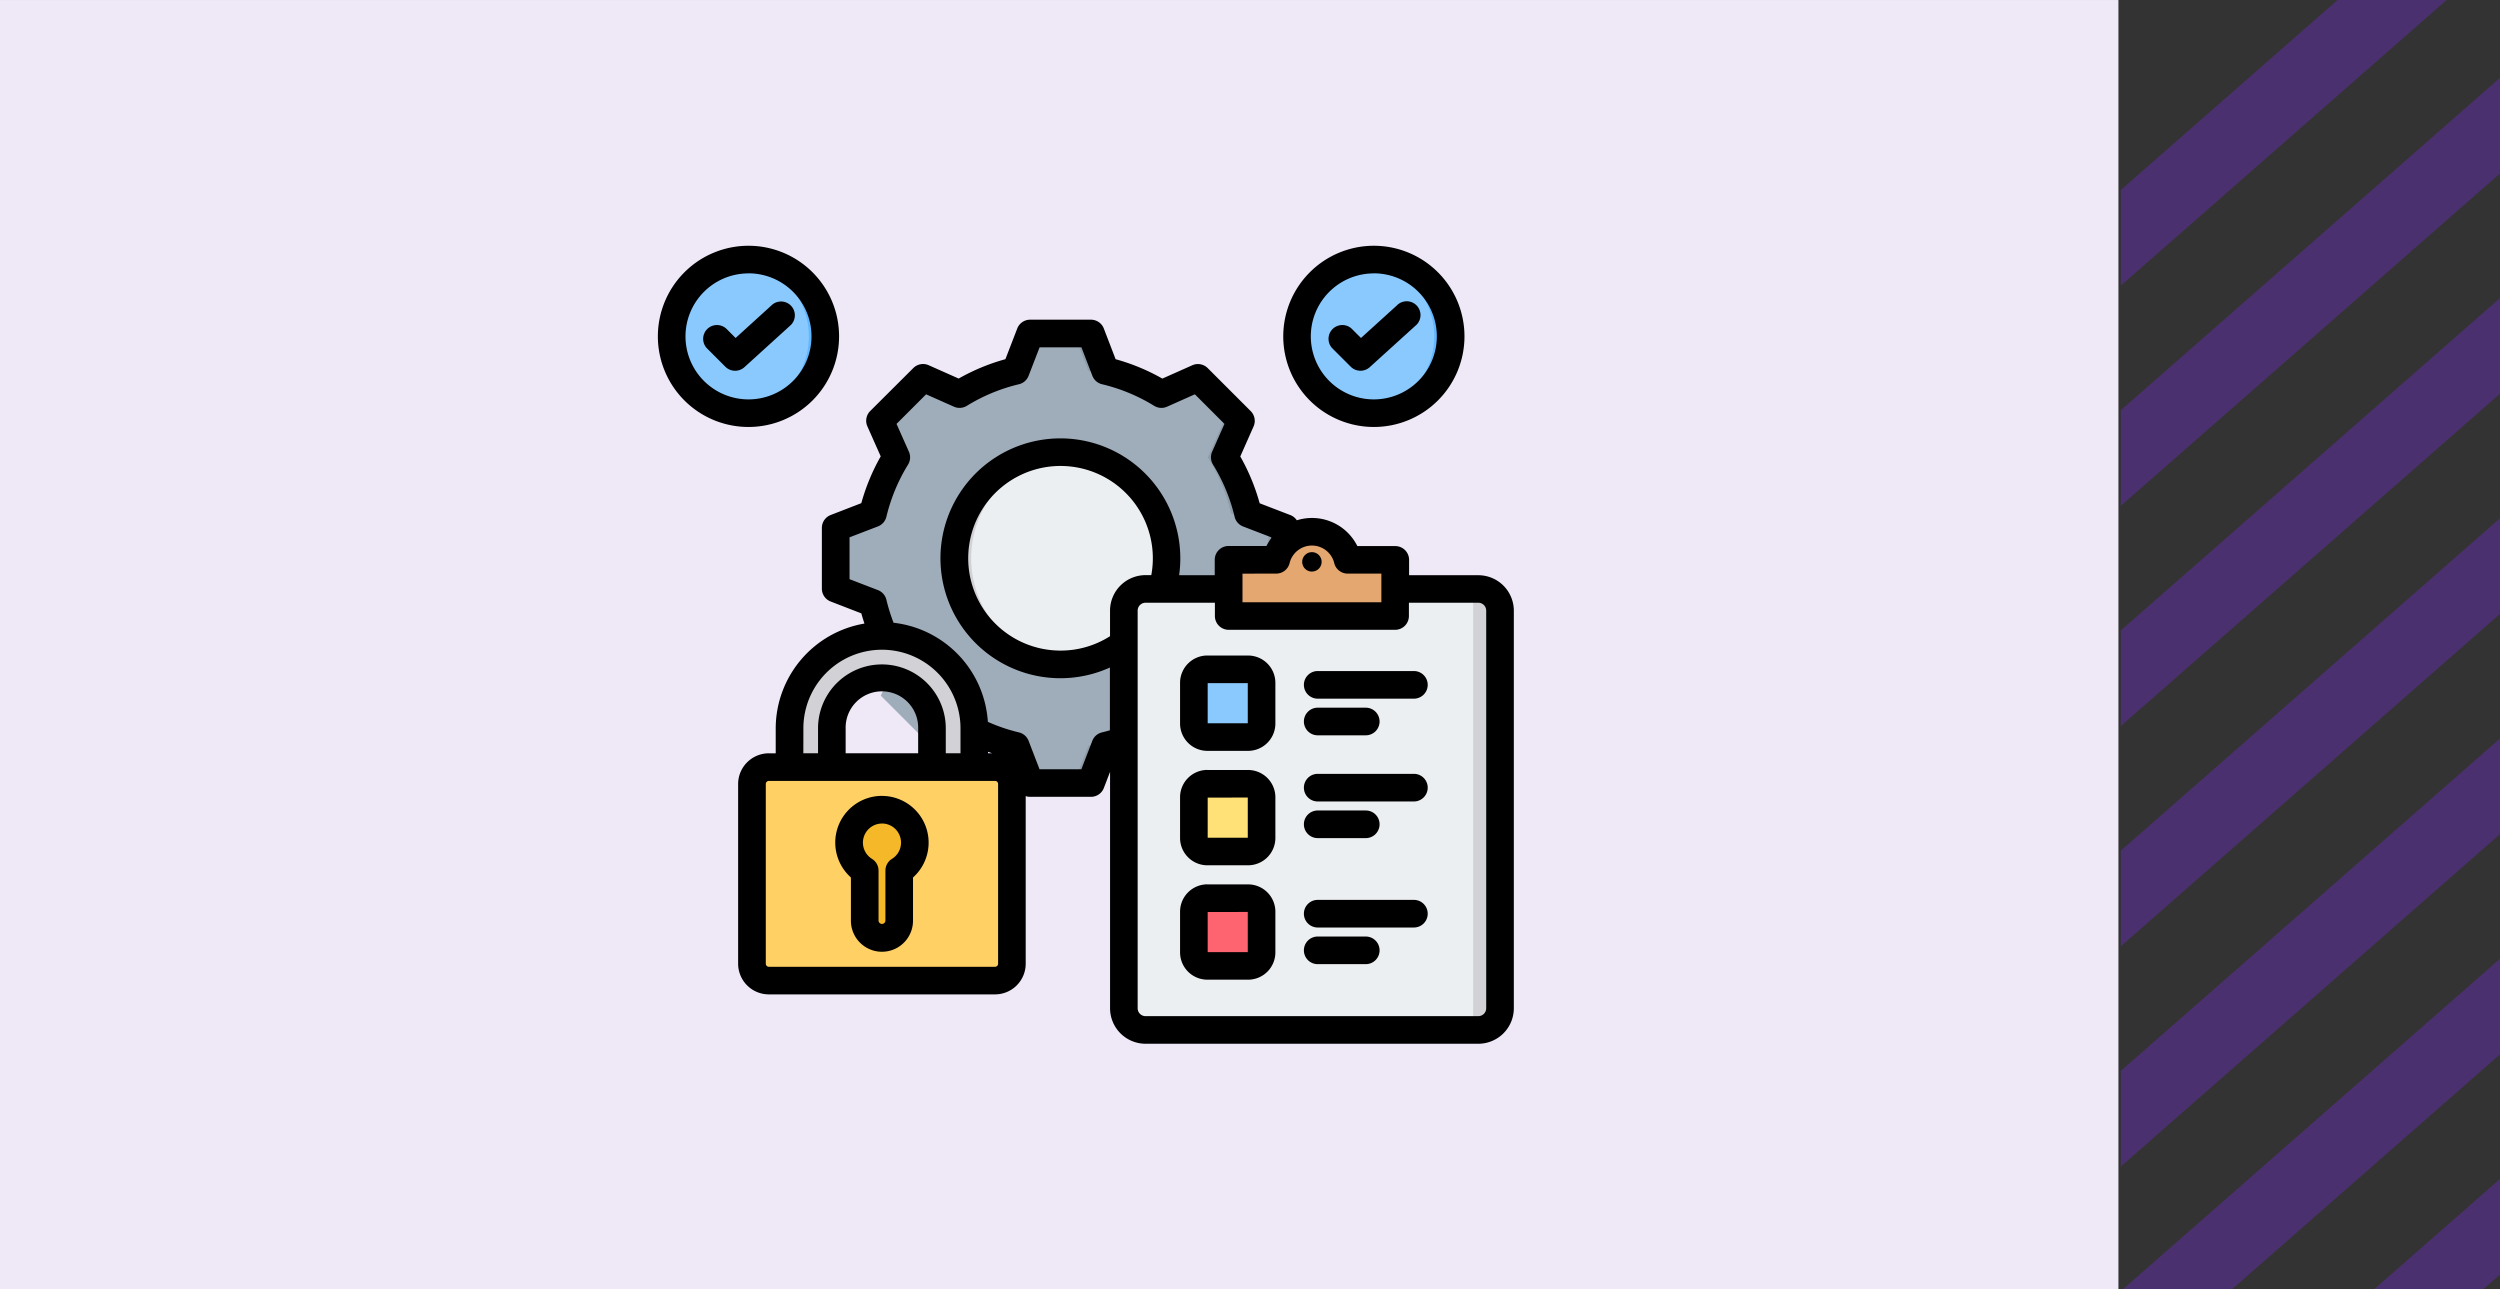 <svg xmlns="http://www.w3.org/2000/svg" xmlns:xlink="http://www.w3.org/1999/xlink" width="190" height="98.001" viewBox="0 0 190 98.001">
  <rect x="0" y="0" width="190" height="98.001" fill="#333333" stroke="none"/>
  <defs>
    <clipPath id="clip-path">
      <rect id="Rectángulo_401573" data-name="Rectángulo 401573" width="28.836" height="98" transform="translate(0 66)" fill="#692cb7"/>
    </clipPath>
    <clipPath id="clip-path-2">
      <rect id="Rectángulo_401572" data-name="Rectángulo 401572" width="72.283" height="268.68" fill="#692cb7"/>
    </clipPath>
    <clipPath id="clip-path-3">
      <rect id="Rectángulo_403255" data-name="Rectángulo 403255" width="65.051" height="65.051" transform="translate(1290.051 440)" fill="#fff" stroke="#707070" stroke-width="1"/>
    </clipPath>
  </defs>
  <g id="Grupo_1106197" data-name="Grupo 1106197" transform="translate(-1230.051 -419.999)">
    <g id="Grupo_1101503" data-name="Grupo 1101503" transform="translate(1420.051 541.798) rotate(180)">
      <g id="Grupo_1099687" data-name="Grupo 1099687" transform="translate(0 -42.201)" clip-path="url(#clip-path)">
        <g id="Grupo_1099686" data-name="Grupo 1099686" transform="translate(-6.669 -55.942)" opacity="0.45" style="mix-blend-mode: multiply;isolation: isolate">
          <g id="Grupo_1099685" data-name="Grupo 1099685">
            <g id="Grupo_1099684" data-name="Grupo 1099684" clip-path="url(#clip-path-2)">
              <path id="Trazado_873516" data-name="Trazado 873516" d="M.841,23.61,91.583-.931,90.445,5.038-.3,29.579Z" transform="matrix(0.898, -0.44, 0.44, 0.898, -11.148, 208.516)" fill="#692cb7"/>
              <path id="Trazado_873517" data-name="Trazado 873517" d="M.841,23.61,91.583-.931,90.445,5.038-.3,29.579Z" transform="matrix(0.898, -0.44, 0.44, 0.898, -11.148, 191.779)" fill="#692cb7"/>
              <path id="Trazado_873518" data-name="Trazado 873518" d="M.841,23.61,91.583-.931,90.445,5.038-.3,29.579Z" transform="matrix(0.898, -0.44, 0.44, 0.898, -11.148, 175.042)" fill="#692cb7"/>
              <path id="Trazado_873519" data-name="Trazado 873519" d="M.841,23.61,91.583-.931,90.445,5.038-.3,29.579Z" transform="matrix(0.898, -0.44, 0.44, 0.898, -11.148, 158.305)" fill="#692cb7"/>
              <path id="Trazado_873520" data-name="Trazado 873520" d="M.841,23.61,91.583-.931,90.445,5.038-.3,29.579Z" transform="matrix(0.898, -0.44, 0.44, 0.898, -11.148, 141.568)" fill="#692cb7"/>
              <path id="Trazado_873521" data-name="Trazado 873521" d="M.841,23.61,91.583-.931,90.445,5.038-.3,29.579Z" transform="matrix(0.898, -0.44, 0.44, 0.898, -11.148, 124.831)" fill="#692cb7"/>
              <path id="Trazado_873522" data-name="Trazado 873522" d="M.841,23.61,91.583-.931,90.445,5.038-.3,29.579Z" transform="matrix(0.898, -0.44, 0.44, 0.898, -11.148, 108.094)" fill="#692cb7"/>
              <path id="Trazado_873523" data-name="Trazado 873523" d="M.841,23.61,91.583-.931,90.445,5.038-.3,29.579Z" transform="matrix(0.898, -0.44, 0.44, 0.898, -11.148, 91.357)" fill="#692cb7"/>
              <path id="Trazado_873524" data-name="Trazado 873524" d="M.841,23.61,91.583-.931,90.445,5.038-.3,29.579Z" transform="matrix(0.898, -0.44, 0.44, 0.898, -11.148, 74.62)" fill="#692cb7"/>
              <path id="Trazado_873525" data-name="Trazado 873525" d="M.841,23.61,91.583-.931,90.445,5.038-.3,29.579Z" transform="matrix(0.898, -0.44, 0.44, 0.898, -11.148, 57.883)" fill="#692cb7"/>
              <path id="Trazado_873526" data-name="Trazado 873526" d="M.841,23.61,91.583-.931,90.445,5.038-.3,29.579Z" transform="translate(-11.148 41.146) rotate(-26.114)" fill="#692cb7"/>
            </g>
          </g>
        </g>
      </g>
      <rect id="Rectángulo_401574" data-name="Rectángulo 401574" width="161" height="98" transform="translate(29 23.798)" fill="#efe8f7"/>
    </g>
    <g id="Enmascarar_grupo_1098720" data-name="Enmascarar grupo 1098720" transform="translate(-10 -3.525)" clip-path="url(#clip-path-3)">
      <g id="Artboard441" transform="translate(1290.051 442.202)">
        <g id="Grupo_1101953" data-name="Grupo 1101953" transform="translate(0 0)">
          <g id="Grupo_1101952" data-name="Grupo 1101952" transform="translate(1.11 1.051)">
            <g id="Grupo_1101942" data-name="Grupo 1101942">
              <g id="Grupo_1101941" data-name="Grupo 1101941">
                <circle id="Elipse_11563" data-name="Elipse 11563" cx="5.837" cy="5.837" r="5.837" fill="#8ac9fe"/>
                <path id="Trazado_913086" data-name="Trazado 913086" d="M7.869,4.589a5.918,5.918,0,0,1,.656-.036,5.837,5.837,0,1,1-.656,11.637,5.837,5.837,0,0,0,0-11.6Z" transform="translate(-2.688 -4.553)" fill="#60b7ff" fill-rule="evenodd"/>
              </g>
            </g>
            <g id="Grupo_1101944" data-name="Grupo 1101944" transform="translate(47.528)">
              <g id="Grupo_1101943" data-name="Grupo 1101943">
                <circle id="Elipse_11564" data-name="Elipse 11564" cx="5.837" cy="5.837" r="5.837" fill="#8ac9fe"/>
                <path id="Trazado_913087" data-name="Trazado 913087" d="M59.744,4.589a5.916,5.916,0,0,1,.656-.036,5.837,5.837,0,1,1-.656,11.637,5.837,5.837,0,0,0,0-11.6Z" transform="translate(-54.563 -4.553)" fill="#60b7ff" fill-rule="evenodd"/>
              </g>
            </g>
            <g id="Grupo_1101945" data-name="Grupo 1101945" transform="translate(12.469 5.62)">
              <path id="Trazado_913088" data-name="Trazado 913088" d="M36.306,13.517a14.56,14.56,0,0,1,4.269,1.769l2.774-1.231,3.269,3.269L45.388,20.1a14.568,14.568,0,0,1,1.769,4.269l2.831,1.09v4.624l-2.831,1.089a14.579,14.579,0,0,1-1.769,4.267l1.231,2.774L43.35,41.484l-2.774-1.233a14.568,14.568,0,0,1-4.269,1.772l-1.089,2.829H30.593L29.5,42.021a14.571,14.571,0,0,1-4.267-1.769l-2.774,1.233-3.271-3.271,1.233-2.772a14.614,14.614,0,0,1-1.771-4.269l-2.829-1.089V25.458l2.829-1.09A14.569,14.569,0,0,1,20.424,20.1l-1.233-2.774,3.271-3.269,2.772,1.231A14.607,14.607,0,0,1,29.5,13.517l1.09-2.831h4.624Z" transform="translate(-15.823 -10.687)" fill="#9facba" fill-rule="evenodd"/>
              <path id="Trazado_913089" data-name="Trazado 913089" d="M42.987,14.47l.932-.414,3.269,3.269L45.957,20.1a14.568,14.568,0,0,1,1.769,4.269l2.831,1.09v4.624l-2.831,1.089a14.579,14.579,0,0,1-1.769,4.267l1.231,2.774-3.269,3.271-.932-.414,2.857-2.857-1.233-2.774a14.572,14.572,0,0,0,1.769-4.267l2.831-1.089V25.458l-2.831-1.09A14.561,14.561,0,0,0,44.611,20.1l1.233-2.774Zm-20.37,0,.414-.414L25.8,15.287c-.2.109-.389.222-.579.341Zm14.259-.952a14.56,14.56,0,0,1,4.269,1.769l-.765.341a19.048,19.048,0,0,0-4.85-2.11L34.44,10.687h1.346ZM25.8,40.251l-2.774,1.233-.414-.414,2.607-1.158q.284.175.581.339Zm15.34,0a14.568,14.568,0,0,1-4.269,1.772l-1.089,2.829H34.44l1.089-2.829a19.1,19.1,0,0,0,4.852-2.11Z" transform="translate(-16.393 -10.687)" fill="#8d9ca8" fill-rule="evenodd"/>
              <path id="Trazado_913090" data-name="Trazado 913090" d="M33.736,20.6a8,8,0,1,1-7.995,8,8,8,0,0,1,7.995-8Z" transform="translate(-16.654 -11.518)" fill="#eceff1" fill-rule="evenodd"/>
              <path id="Trazado_913091" data-name="Trazado 913091" d="M33.736,20.6c.182,0,.362.006.543.019a8,8,0,0,0,0,15.954c-.18.011-.361.018-.543.018a8,8,0,0,1,0-15.991Z" transform="translate(-16.654 -11.518)" fill="#d1d1d6" fill-rule="evenodd"/>
            </g>
            <g id="Grupo_1101950" data-name="Grupo 1101950" transform="translate(34.928 20.681)">
              <g id="Grupo_1101949" data-name="Grupo 1101949">
                <path id="Trazado_913092" data-name="Trazado 913092" d="M66.946,32.329H41.184a.85.85,0,0,0-.848.848v31.4a.85.85,0,0,0,.848.85H66.946a.851.851,0,0,0,.85-.85v-31.4A.85.85,0,0,0,66.946,32.329Z" transform="translate(-40.336 -27.561)" fill="#eceff1" fill-rule="evenodd"/>
                <path id="Trazado_913093" data-name="Trazado 913093" d="M69.317,32.329h-.688v33.1h.688a.851.851,0,0,0,.85-.85v-31.4a.85.85,0,0,0-.85-.848Z" transform="translate(-42.707 -27.561)" fill="#d1d1d6" fill-rule="evenodd"/>
                <path id="Trazado_913094" data-name="Trazado 913094" d="M48.712,29.417H51.79a3,3,0,0,1,5.823,0h3.075a.8.8,0,0,1,.8.8V33.2a.8.8,0,0,1-.8.8H48.712a.8.8,0,0,1-.8-.8v-2.99A.8.8,0,0,1,48.712,29.417Z" transform="translate(-40.971 -27.125)" fill="#e3a76f" fill-rule="evenodd"/>
                <path id="Trazado_913095" data-name="Trazado 913095" d="M60.688,29.626a.8.8,0,0,1,.8.8v2.99a.8.8,0,0,1-.8.8H48.712a.8.8,0,0,1-.8-.8H59.893a.8.8,0,0,0,.8-.8Z" transform="translate(-40.971 -27.335)" fill="#c48958" fill-rule="evenodd"/>
                <g id="Grupo_1101946" data-name="Grupo 1101946" transform="translate(4.261 10.017)">
                  <path id="Trazado_913096" data-name="Trazado 913096" d="M45.6,38.058h4.7a.616.616,0,0,1,.614.614v4.7a.615.615,0,0,1-.614.614H45.6a.615.615,0,0,1-.614-.614v-4.7a.616.616,0,0,1,.614-.614Z" transform="translate(-44.987 -38.058)" fill="#8ac9fe" fill-rule="evenodd"/>
                  <path id="Trazado_913097" data-name="Trazado 913097" d="M49.7,38.058h.993a.616.616,0,0,1,.614.614v4.7a.615.615,0,0,1-.614.614H49.7a.616.616,0,0,0,.614-.614v-4.7a.618.618,0,0,0-.614-.614Z" transform="translate(-45.382 -38.058)" fill="#60b7ff" fill-rule="evenodd"/>
                </g>
                <g id="Grupo_1101947" data-name="Grupo 1101947" transform="translate(4.261 18.942)">
                  <path id="Trazado_913098" data-name="Trazado 913098" d="M45.6,47.8h4.7a.616.616,0,0,1,.614.614v4.7a.614.614,0,0,1-.614.612H45.6a.614.614,0,0,1-.614-.612v-4.7A.616.616,0,0,1,45.6,47.8Z" transform="translate(-44.987 -47.8)" fill="#ffe177" fill-rule="evenodd"/>
                  <path id="Trazado_913099" data-name="Trazado 913099" d="M49.7,47.8h.993a.616.616,0,0,1,.614.614v4.7a.614.614,0,0,1-.614.612H49.7a.616.616,0,0,0,.614-.612v-4.7A.618.618,0,0,0,49.7,47.8Z" transform="translate(-45.382 -47.8)" fill="#ffd064" fill-rule="evenodd"/>
                </g>
                <g id="Grupo_1101948" data-name="Grupo 1101948" transform="translate(4.261 27.468)">
                  <path id="Trazado_913100" data-name="Trazado 913100" d="M45.6,57.105h4.7a.616.616,0,0,1,.614.614v4.7a.614.614,0,0,1-.614.612H45.6a.614.614,0,0,1-.614-.612v-4.7A.616.616,0,0,1,45.6,57.105Z" transform="translate(-44.987 -57.105)" fill="#fe646f" fill-rule="evenodd"/>
                  <path id="Trazado_913101" data-name="Trazado 913101" d="M49.7,57.105h.993a.616.616,0,0,1,.614.614v4.7a.614.614,0,0,1-.614.612H49.7a.616.616,0,0,0,.614-.612v-4.7A.618.618,0,0,0,49.7,57.105Z" transform="translate(-45.382 -57.105)" fill="#fd4755" fill-rule="evenodd"/>
                </g>
              </g>
            </g>
            <g id="Grupo_1101951" data-name="Grupo 1101951" transform="translate(5.691 28.714)">
              <path id="Trazado_913102" data-name="Trazado 913102" d="M26.3,50.707l-3.347-.353V43.2a3.964,3.964,0,1,0-7.929,0v7.5l-3.347-.888V43.2a7.311,7.311,0,0,1,14.623,0Z" transform="translate(-8.698 -35.893)" fill="#d1d1d6" fill-rule="evenodd"/>
              <path id="Trazado_913103" data-name="Trazado 913103" d="M9.762,46.034h17.9A1.339,1.339,0,0,1,29,47.37V61.6a1.338,1.338,0,0,1-1.336,1.335H9.762A1.338,1.338,0,0,1,8.426,61.6V47.37A1.339,1.339,0,0,1,9.762,46.034Z" transform="translate(-8.426 -36.743)" fill="#ffd064" fill-rule="evenodd"/>
              <path id="Trazado_913104" data-name="Trazado 913104" d="M27.8,46.034h1.485a1.339,1.339,0,0,1,1.336,1.336V61.6a1.338,1.338,0,0,1-1.336,1.335H27.8A1.338,1.338,0,0,0,29.139,61.6V47.37A1.339,1.339,0,0,0,27.8,46.034Z" transform="translate(-10.049 -36.743)" fill="#ffc338" fill-rule="evenodd"/>
              <path id="Trazado_913105" data-name="Trazado 913105" d="M19.416,49.716a2.6,2.6,0,0,1,1.364,4.818V58.5a1.365,1.365,0,0,1-2.73,0v-3.97a2.6,2.6,0,0,1,1.366-4.818Z" transform="translate(-9.128 -37.051)" fill="#f5b829" fill-rule="evenodd"/>
            </g>
          </g>
          <path id="Trazado_913106" data-name="Trazado 913106" d="M28.955,45.231V57.97a2.331,2.331,0,0,1-2.33,2.33H9.438A2.334,2.334,0,0,1,7.1,57.97V44.308a2.338,2.338,0,0,1,2.333-2.33h.523v-1.9a8.1,8.1,0,0,1,6.744-7.96q-.128-.384-.237-.775l-2.327-.9a1.049,1.049,0,0,1-.672-.979V24.846a1.049,1.049,0,0,1,.672-.979l2.326-.9a15.693,15.693,0,0,1,1.475-3.556l-1.014-2.28a1.049,1.049,0,0,1,.217-1.168L20.413,12.7a1.049,1.049,0,0,1,1.168-.217l2.28,1.014a15.576,15.576,0,0,1,3.552-1.472l.9-2.331a1.049,1.049,0,0,1,.979-.671h4.622a1.049,1.049,0,0,1,.979.673l.895,2.33A15.569,15.569,0,0,1,39.34,13.5l2.28-1.014a1.049,1.049,0,0,1,1.168.217l3.268,3.268a1.049,1.049,0,0,1,.217,1.167l-1.01,2.28a15.545,15.545,0,0,1,1.473,3.557l2.325.895a1.048,1.048,0,0,1,.5.4,3.847,3.847,0,0,1,4.6,1.96h2.883a1.049,1.049,0,0,1,1.049,1.049v1.165H63.36a2.7,2.7,0,0,1,2.693,2.693V61.361a2.7,2.7,0,0,1-2.693,2.691h-25.3a2.7,2.7,0,0,1-2.693-2.691V43.387l-.472,1.227a1.049,1.049,0,0,1-.979.672H29.291a1.048,1.048,0,0,1-.336-.055Zm-16.9-3.254h1.118v-1.9a4.854,4.854,0,1,1,9.708,0v1.9H24v-1.9a5.97,5.97,0,1,0-11.941,0Zm3.216,0h5.511v-1.9a2.756,2.756,0,1,0-5.511,0Zm10.823,0h.321q-.161-.056-.321-.116Zm-7.187-9.922a8.1,8.1,0,0,1,7.172,7.533,13.439,13.439,0,0,0,2.36.8,1.049,1.049,0,0,1,.737.644l.83,2.158h3.181l.83-2.158a1.049,1.049,0,0,1,.737-.644q.3-.072.6-.159V35.459a9.114,9.114,0,1,1,5.351-8.3,9.172,9.172,0,0,1-.09,1.282h2.707V27.272a1.049,1.049,0,0,1,1.049-1.049h2.883a3.841,3.841,0,0,1,.368-.6v-.059l-2.158-.83A1.049,1.049,0,0,1,44.832,24a13.467,13.467,0,0,0-1.641-3.965,1.049,1.049,0,0,1-.066-.975l.937-2.116-2.249-2.249-2.116.941a1.049,1.049,0,0,1-.977-.065,13.489,13.489,0,0,0-3.961-1.641,1.049,1.049,0,0,1-.737-.644l-.831-2.162H30.011l-.835,2.163a1.049,1.049,0,0,1-.736.643,13.489,13.489,0,0,0-3.961,1.641,1.049,1.049,0,0,1-.977.065l-2.116-.941-2.248,2.248.941,2.116a1.049,1.049,0,0,1-.065.977A13.6,13.6,0,0,0,18.368,24a1.05,1.05,0,0,1-.643.734l-2.158.83v3.181l2.158.83a1.049,1.049,0,0,1,.643.734,13.779,13.779,0,0,0,.544,1.744Zm39.172-1.52v1.009a1.049,1.049,0,0,1-1.049,1.049H44.383a1.049,1.049,0,0,1-1.049-1.049V30.535H38.059a.6.6,0,0,0-.595.595V61.361a.6.6,0,0,0,.595.593h25.3a.6.6,0,0,0,.595-.593V31.13a.6.6,0,0,0-.595-.595ZM35.365,33.077V31.13a2.7,2.7,0,0,1,2.693-2.693H38.5a7.016,7.016,0,1,0-6.9,5.735A6.983,6.983,0,0,0,35.365,33.077Zm-25.928,11a.234.234,0,0,0-.235.232V57.97a.234.234,0,0,0,.235.232H26.625a.232.232,0,0,0,.232-.232V44.308a.232.232,0,0,0-.232-.232Zm8.594,1.139a3.551,3.551,0,0,1,2.36,6.2V54.7a2.36,2.36,0,0,1-4.72,0V51.414a3.549,3.549,0,0,1,2.36-6.2Zm0,2.1A1.451,1.451,0,0,0,17.271,50a1.049,1.049,0,0,1,.5.893V54.7a.262.262,0,0,0,.523,0V50.892a1.049,1.049,0,0,1,.5-.893,1.452,1.452,0,0,0-.76-2.686Zm27.4-18.992V30.5H55.986V28.321H53.424a1.049,1.049,0,0,1-1.02-.8,1.745,1.745,0,0,0-3.391,0,1.049,1.049,0,0,1-1.02.8Zm5.276-.157a.738.738,0,1,1,.739-.737A.738.738,0,0,1,50.708,28.164Zm.441,9.659a1.049,1.049,0,0,1,0-2.1h7.31a1.049,1.049,0,1,1,0,2.1Zm0,7.813a1.049,1.049,0,0,1,0-2.1h7.31a1.049,1.049,0,1,1,0,2.1Zm0,2.785a1.049,1.049,0,0,1,0-2.1H54.8a1.049,1.049,0,1,1,0,2.1Zm0-7.813a1.049,1.049,0,0,1,0-2.1H54.8a1.049,1.049,0,1,1,0,2.1Zm0,14.607a1.049,1.049,0,0,1,0-2.1h7.31a1.049,1.049,0,1,1,0,2.1Zm0,2.785a1.049,1.049,0,0,1,0-2.1H54.8a1.049,1.049,0,1,1,0,2.1Zm-8.39-23.456h3.1a2.077,2.077,0,0,1,2.073,2.073v3.1a2.08,2.08,0,0,1-2.073,2.073h-3.1a2.08,2.08,0,0,1-2.071-2.073v-3.1A2.077,2.077,0,0,1,42.759,34.545Zm.028,2.1v3.049h3.047V36.643Zm-.028,15.293h3.1a2.077,2.077,0,0,1,2.073,2.07v3.1a2.076,2.076,0,0,1-2.073,2.073h-3.1a2.077,2.077,0,0,1-2.071-2.073v-3.1A2.077,2.077,0,0,1,42.759,51.937Zm.028,2.1v3.047h3.047V54.035Zm-.028-10.794h3.1a2.076,2.076,0,0,1,2.073,2.073v3.1a2.077,2.077,0,0,1-2.073,2.07h-3.1a2.077,2.077,0,0,1-2.071-2.07v-3.1A2.077,2.077,0,0,1,42.759,43.241Zm.028,2.1v3.047h3.047V45.339ZM7.888,3.405A6.886,6.886,0,1,1,1,10.291,6.889,6.889,0,0,1,7.888,3.405Zm0,2.1a4.788,4.788,0,1,0,4.788,4.788A4.79,4.79,0,0,0,7.888,5.5ZM4.711,11.18A1.049,1.049,0,0,1,6.194,9.7l.714.713L9.619,7.949A1.049,1.049,0,1,1,11.028,9.5L7.577,12.633A1.049,1.049,0,0,1,6.131,12.6ZM55.416,3.405a6.886,6.886,0,1,1-6.886,6.886,6.889,6.889,0,0,1,6.886-6.886Zm0,2.1A4.788,4.788,0,1,0,60.2,10.291,4.79,4.79,0,0,0,55.416,5.5ZM52.239,11.18A1.049,1.049,0,0,1,53.722,9.7l.714.713,2.711-2.458A1.049,1.049,0,1,1,58.557,9.5l-3.451,3.129A1.049,1.049,0,0,1,53.66,12.6Z" transform="translate(-1.002 -3.405)" fill-rule="evenodd"/>
        </g>
      </g>
    </g>
  </g>
</svg>
